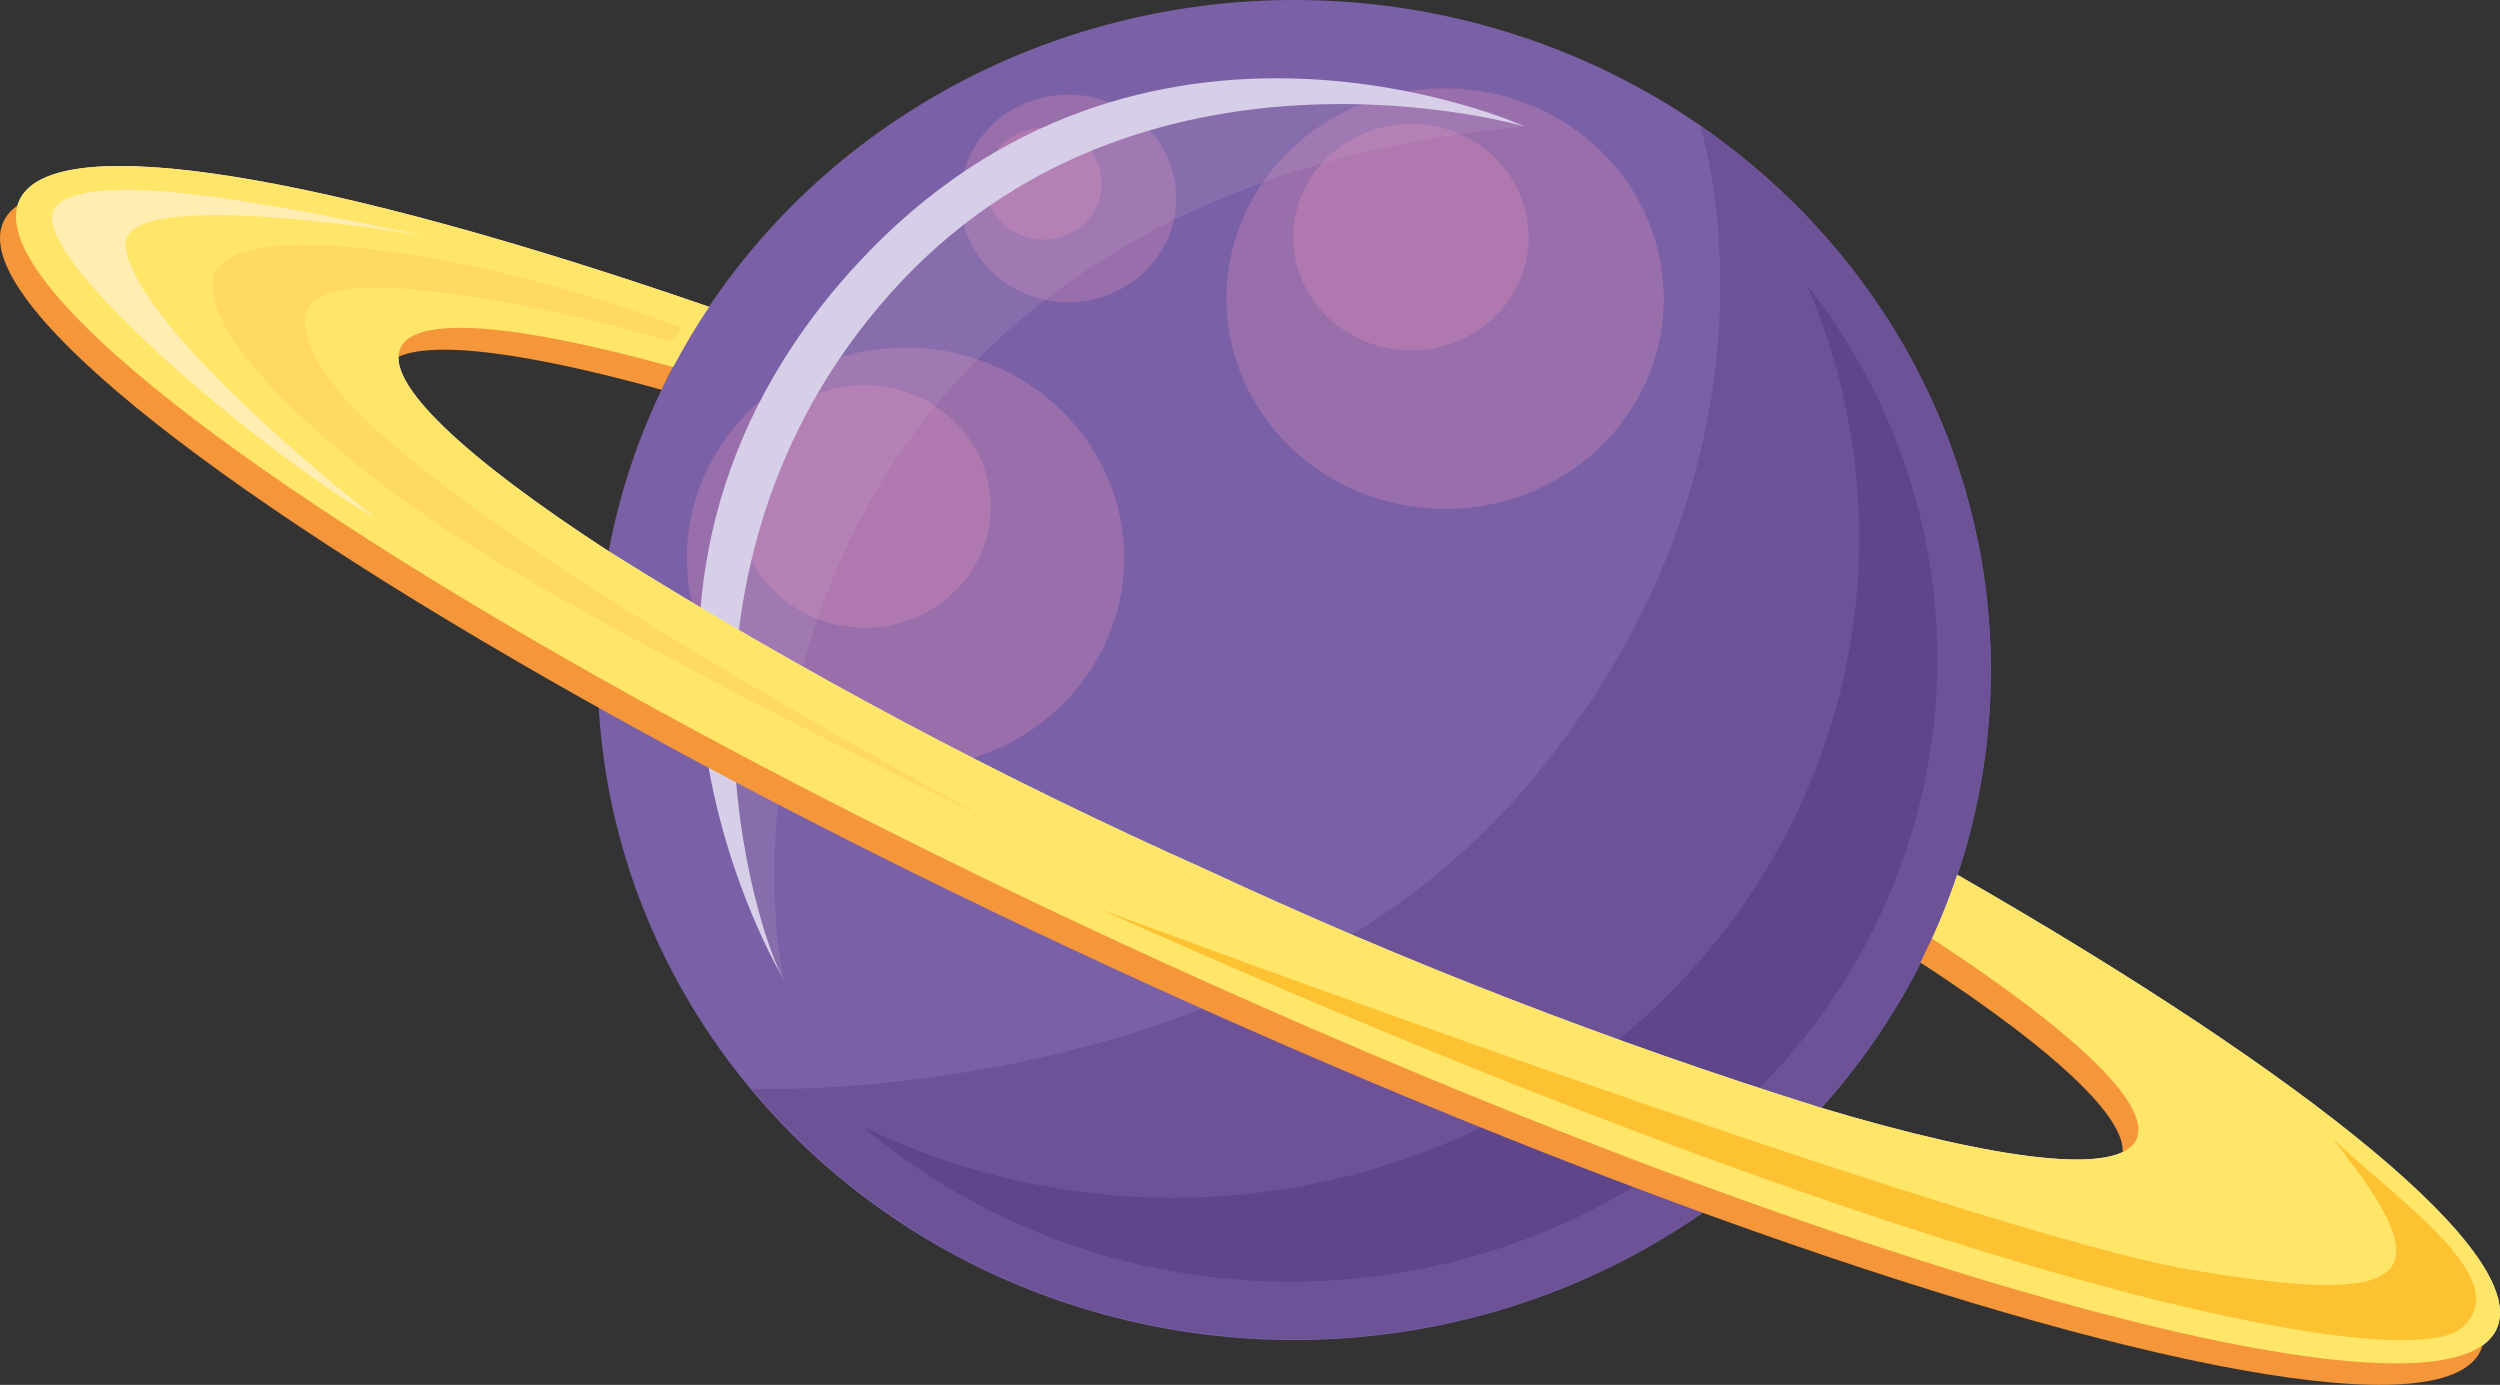 <svg width="88.877" height="49.233" viewBox="0 0 88.877 49.233" fill="none" xmlns="http://www.w3.org/2000/svg" xmlns:xlink="http://www.w3.org/1999/xlink">
	<rect x="0" y="0" width="88.877" height="49.233" fill="#333333" stroke="none"/>
	<desc>
			Created with Pixso.
	</desc>
	<ellipse id="Ellipse_543" cx="46.013" cy="23.82" rx="24.766" ry="23.82" fill="#7A60A6"/>
	<path id="Path_44074" d="M70.112 18.351C68.744 12.756 65.31 7.83 60.447 4.489C60.62 5.048 63.966 16.341 54.444 27.75C44.9 39.19 27.507 38.737 26.733 38.71C33.97 47.384 46.488 50.079 56.879 45.202C67.27 40.324 72.763 29.175 70.108 18.351L70.112 18.351Z" fill-rule="evenodd" fill="#6D5298"/>
	<path id="Path_44075" d="M68.264 18.371C70.558 27.74 66.291 37.459 57.71 42.412C49.129 47.364 38.204 46.412 30.689 40.057C39.799 44.489 50.815 42.996 58.297 36.316C65.78 29.636 68.147 19.181 64.229 10.114C66.158 12.566 67.533 15.378 68.263 18.371L68.264 18.371Z" fill-rule="evenodd" fill="#5F4589"/>
	<g opacity="0.25">
		<path id="Path_44076" d="M24.626 21.549C23.643 17.53 26.233 13.505 30.412 12.559C34.591 11.613 38.776 14.104 39.76 18.123C40.743 22.143 38.153 26.168 33.974 27.114C31.967 27.569 29.855 27.238 28.102 26.194C26.349 25.15 25.099 23.48 24.626 21.549Z" fill-rule="evenodd" fill="#F298BB"/>
	</g>
	<g opacity="0.25">
		<path id="Path_44077" d="M26.382 18.998C25.966 17.301 26.654 15.53 28.125 14.512C29.596 13.494 31.561 13.428 33.102 14.345C34.643 15.262 35.458 16.983 35.166 18.703C34.875 20.424 33.534 21.806 31.77 22.205C29.361 22.75 26.949 21.314 26.382 18.998Z" fill-rule="evenodd" fill="#F298BB"/>
	</g>
	<g opacity="0.25">
		<path id="Path_44078" d="M43.809 12.329C42.826 8.31 45.416 4.285 49.595 3.339C53.774 2.393 57.959 4.884 58.943 8.904C59.927 12.923 57.336 16.948 53.157 17.894C51.151 18.349 49.038 18.018 47.285 16.974C45.532 15.93 44.282 14.26 43.809 12.329Z" fill-rule="evenodd" fill="#F298BB"/>
	</g>
	<g opacity="0.25">
		<path id="Path_44079" d="M46.089 9.355C45.701 7.77 46.344 6.117 47.718 5.166C49.092 4.214 50.926 4.153 52.365 5.01C53.804 5.866 54.565 7.473 54.293 9.08C54.021 10.687 52.769 11.977 51.121 12.35C48.872 12.86 46.619 11.518 46.089 9.355Z" fill-rule="evenodd" fill="#F298BB"/>
	</g>
	<g opacity="0.25">
		<path id="Path_44080" d="M34.245 7.902C33.887 6.449 34.476 4.931 35.736 4.058C36.996 3.185 38.679 3.128 39.999 3.915C41.32 4.701 42.017 6.175 41.767 7.649C41.516 9.123 40.366 10.306 38.854 10.647C37.864 10.871 36.822 10.707 35.958 10.193C35.094 9.678 34.477 8.854 34.245 7.902Z" fill-rule="evenodd" fill="#F298BB"/>
	</g>
	<g opacity="0.25">
		<path id="Path_44081" d="M35.085 6.987C34.892 6.204 35.209 5.387 35.888 4.917C36.566 4.446 37.473 4.416 38.184 4.839C38.895 5.263 39.27 6.057 39.135 6.851C39 7.644 38.38 8.281 37.566 8.464C36.457 8.713 35.348 8.053 35.085 6.987Z" fill-rule="evenodd" fill="#F298BB"/>
	</g>
	<g opacity="0.15">
		<path id="Path_44082" d="M54.204 4.495C51.216 2.97 39.95 0.883 31.543 9.227C24.692 16.112 23.215 26.451 27.881 34.858C27.169 31.947 26.927 21.797 33.541 14.093C40.156 6.388 49.756 4.914 54.204 4.495Z" fill-rule="evenodd" fill="#D6B6D8"/>
	</g>
	<path id="Path_44083" d="M54.203 4.495C54.203 4.495 40.521 0.499 31.663 10.42C22.805 20.341 26.878 33.214 27.881 34.853C27.881 34.853 19.54 21.266 30.455 9.403C40.646 -1.672 54.203 4.495 54.203 4.495Z" fill-rule="evenodd" fill="#D7CEE7"/>
	<path id="Path_44084" d="M88.74 47.282C87.392 50.014 76.357 47.878 61.405 42.463C55.23 40.225 48.381 37.424 41.271 34.18C33.908 30.818 27.102 27.361 21.256 24.067C7.801 16.49 -0.625 9.783 0.705 7.088C1.969 4.533 11.708 6.242 25.207 10.908C24.743 11.601 24.316 12.316 23.927 13.051C18.452 11.532 14.822 11.181 14.244 12.354C13.636 13.584 16.507 16.261 21.642 19.6C28.433 23.854 35.531 27.636 42.882 30.916C49.959 34.21 57.261 37.039 64.736 39.382C71.054 41.27 75.312 41.801 75.943 40.524C76.543 39.305 73.734 36.666 68.686 33.37C69.025 32.628 69.324 31.87 69.584 31.098C82.227 38.349 90.022 44.684 88.74 47.282Z" fill-rule="evenodd" fill="#D5E9F9"/>
	<path id="Path_44085" d="M88.174 48.045C86.825 50.777 75.79 48.641 60.839 43.226C54.663 40.987 47.815 38.187 40.705 34.943C33.341 31.581 26.535 28.124 20.689 24.829C7.233 17.253 -1.192 10.546 0.137 7.851C1.401 5.296 11.2 7.037 24.695 11.702C24.259 12.397 23.866 13.117 23.52 13.857C18.044 12.337 14.256 11.942 13.68 13.116C13.073 14.346 15.944 17.023 21.079 20.362C27.87 24.616 34.968 28.398 42.32 31.678C49.397 34.972 56.698 37.801 64.173 40.144C70.492 42.032 74.749 42.563 75.381 41.285C75.981 40.067 73.322 37.514 68.273 34.218C68.611 33.476 69.004 32.773 69.263 32.001C81.903 39.251 89.456 45.448 88.174 48.045Z" fill-rule="evenodd" fill="#F49639"/>
	<path id="Path_44086" d="M88.74 47.282C87.392 50.014 76.357 47.878 61.405 42.463C55.23 40.225 48.381 37.424 41.271 34.18C33.908 30.818 27.102 27.361 21.256 24.067C7.801 16.49 -0.625 9.783 0.705 7.088C1.969 4.533 11.708 6.242 25.207 10.908C24.743 11.601 24.316 12.316 23.927 13.051C18.452 11.532 14.822 11.181 14.244 12.354C13.636 13.584 16.507 16.261 21.642 19.6C28.433 23.854 35.531 27.636 42.882 30.916C49.959 34.21 57.261 37.039 64.736 39.382C71.054 41.27 75.312 41.801 75.943 40.524C76.543 39.305 73.734 36.666 68.686 33.37C69.025 32.628 69.324 31.87 69.584 31.098C82.227 38.349 90.022 44.684 88.74 47.282Z" fill-rule="evenodd" fill="#FFE568"/>
	<path id="Path_44087" d="M82.915 40.474C85.431 42.823 89.515 45.585 87.48 47.233C85.445 48.88 69.473 45.908 39.09 32.316C39.09 32.316 69.939 43.798 77.915 45.148C85.827 46.486 86.938 45.457 82.915 40.474Z" fill-rule="evenodd" fill="#FCC231"/>
	<path id="Path_44088" d="M15.263 8.413C11.901 7.759 3.613 5.805 2.024 7.291C0.435 8.777 9.913 16.548 13.335 18.402C13.335 18.402 4.831 11.8 4.463 8.755C4.188 6.482 15.263 8.413 15.263 8.413Z" fill-rule="evenodd" fill="#FFEDB2"/>
	<path id="Path_44089" d="M23.857 12.145C21.726 11.509 19.555 11.005 17.357 10.636C14.223 10.158 10.483 9.68 10.868 11.729C11.253 13.777 14.106 16.291 19.886 20.152C25.666 24.012 35.426 29.288 35.426 29.288C35.426 29.288 21.141 22.389 15.67 18.698C10.199 15.007 6.897 11.276 7.66 9.67C8.613 7.667 17.283 9.008 24.256 11.658L23.857 12.145Z" fill-rule="evenodd" fill="#FFDA60"/>
	<defs/>
</svg>

